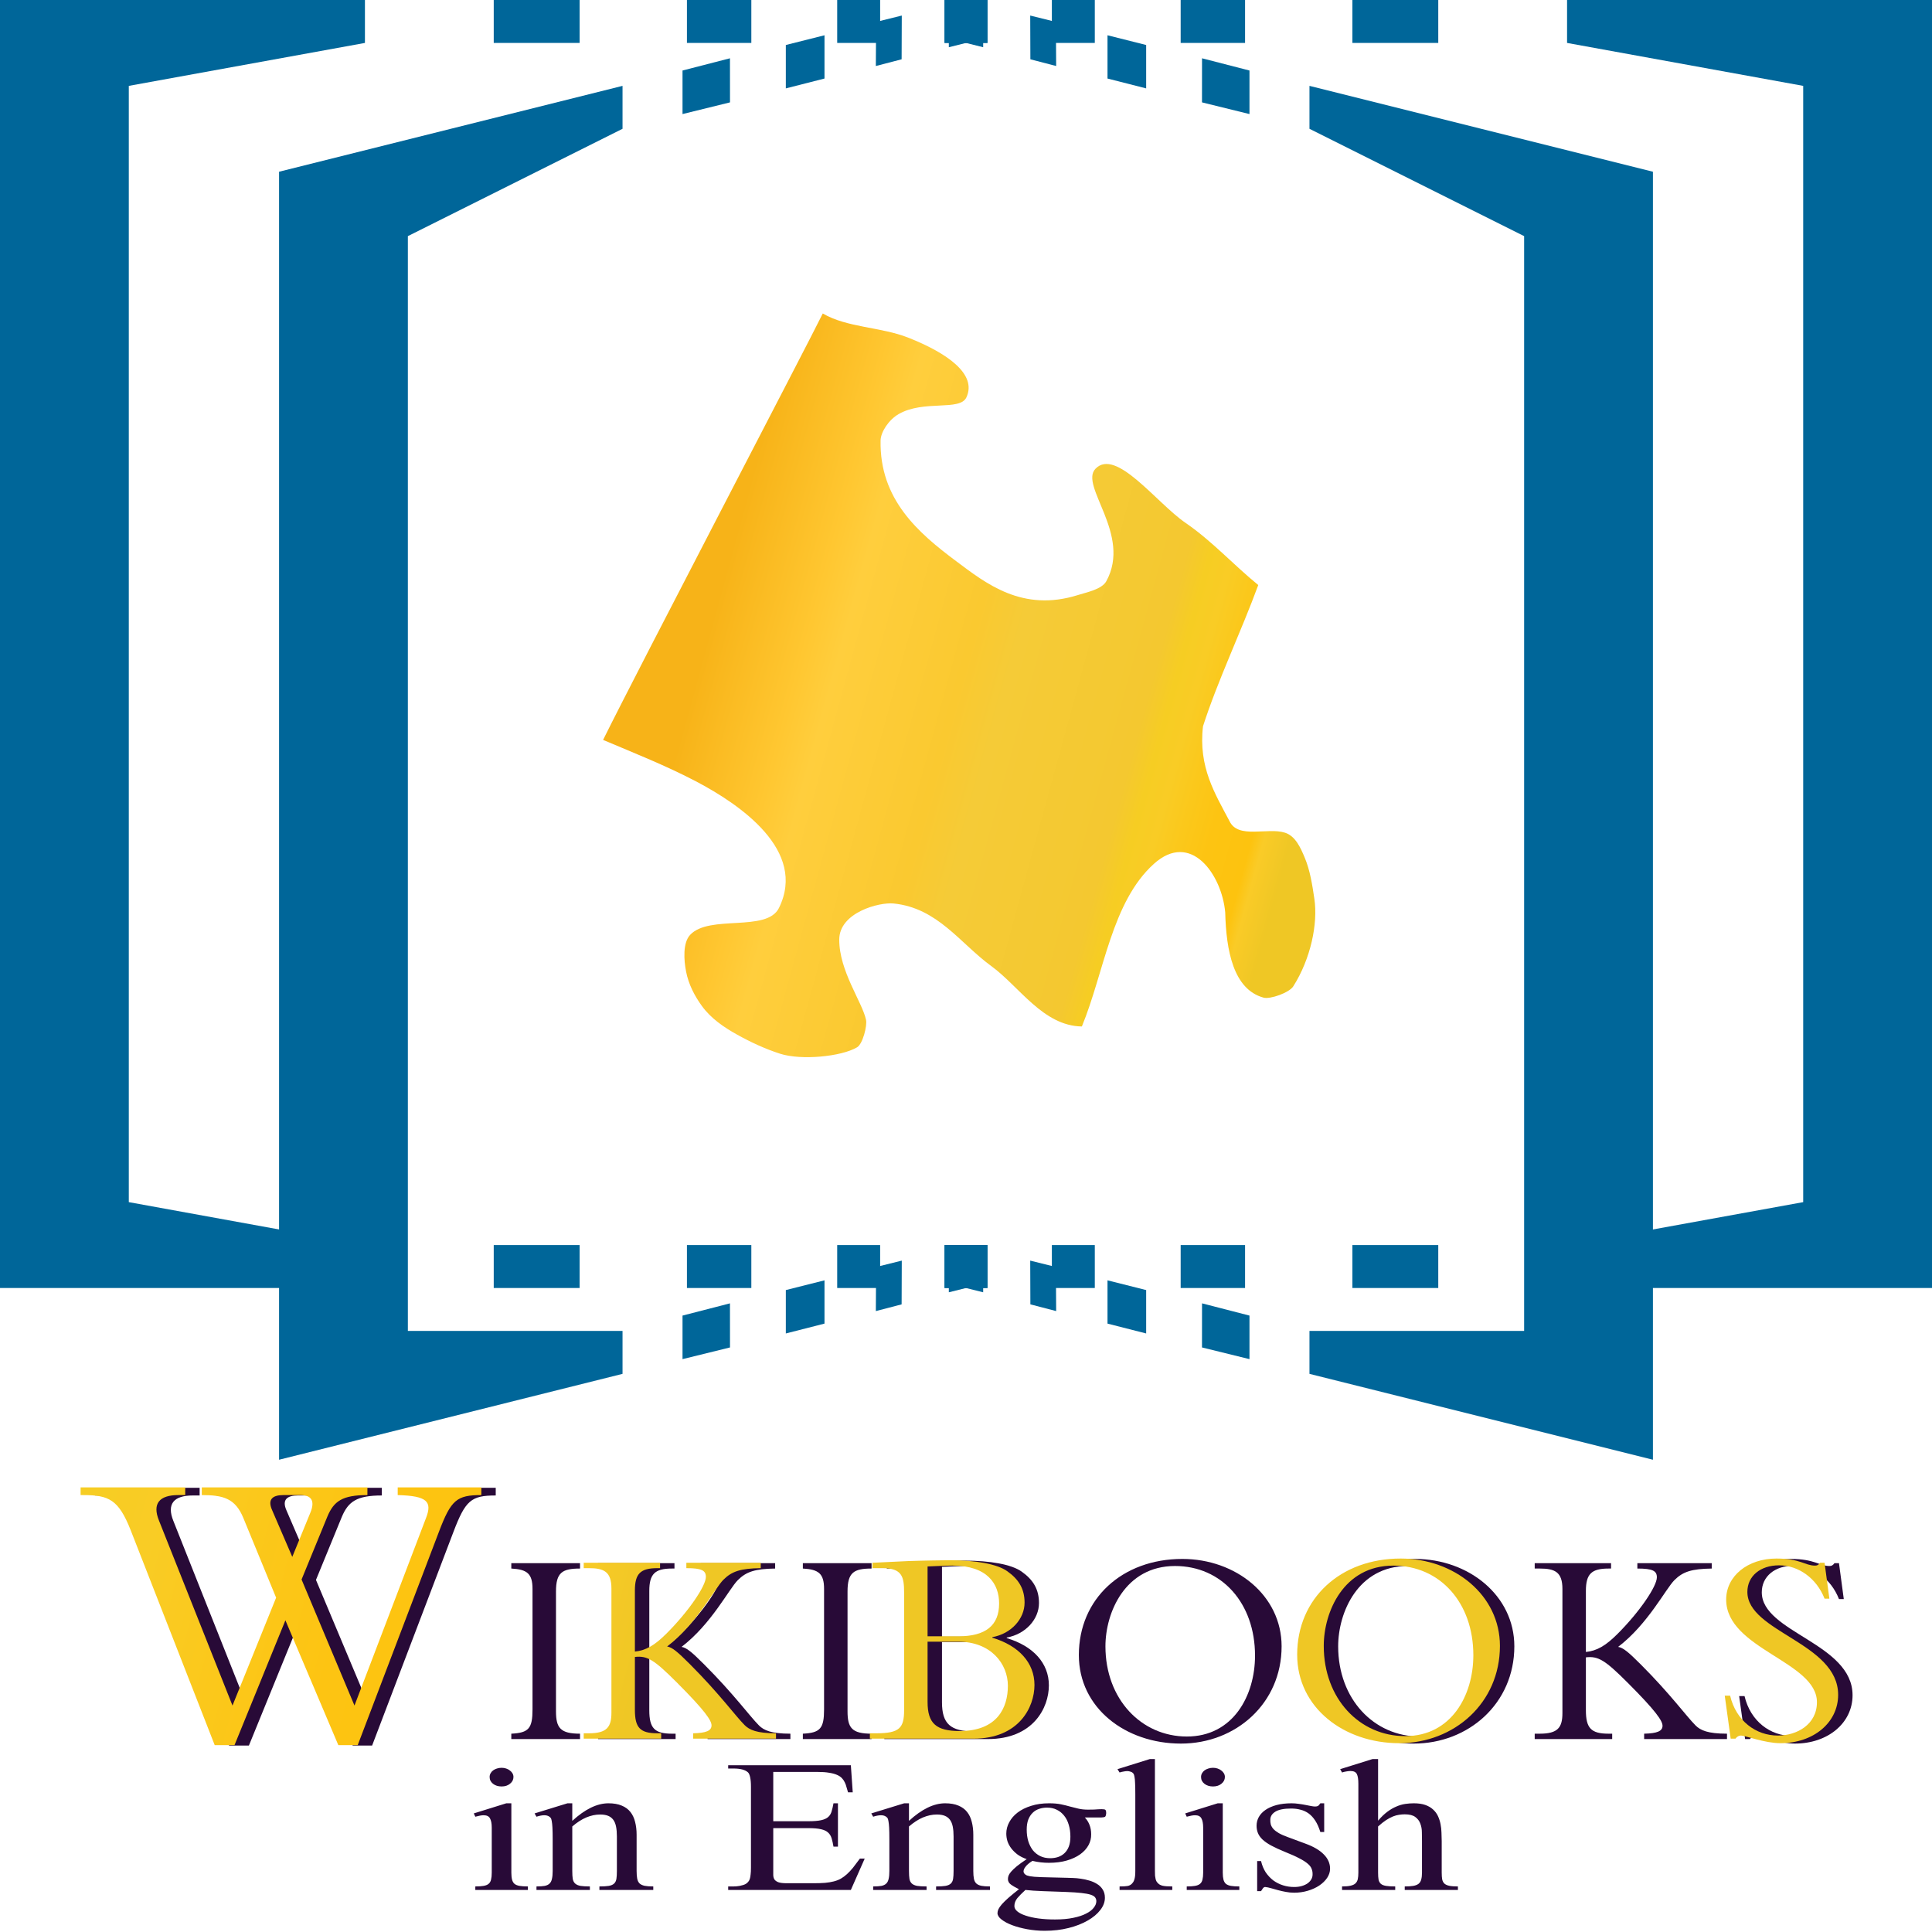 <?xml version="1.0" encoding="UTF-8" standalone="no"?>
<!-- Created with Inkscape (http://www.inkscape.org/) -->
<svg
   xmlns:dc="http://purl.org/dc/elements/1.1/"
   xmlns:cc="http://web.resource.org/cc/"
   xmlns:rdf="http://www.w3.org/1999/02/22-rdf-syntax-ns#"
   xmlns:svg="http://www.w3.org/2000/svg"
   xmlns="http://www.w3.org/2000/svg"
   xmlns:xlink="http://www.w3.org/1999/xlink"
   xmlns:sodipodi="http://sodipodi.sourceforge.net/DTD/sodipodi-0.dtd"
   xmlns:inkscape="http://www.inkscape.org/namespaces/inkscape"
   version="1.0"
   width="450"
   height="450"
   id="svg2332"
   sodipodi:version="0.32"
   inkscape:version="0.45.1"
   sodipodi:docname="Wikibooks-logo-Sarregouset.2.svg"
   inkscape:output_extension="org.inkscape.output.svg.inkscape"
   sodipodi:docbase="C:\Documents and Settings\Timothy Brauning\Desktop">
  <sodipodi:namedview
     inkscape:window-height="712"
     inkscape:window-width="1024"
     inkscape:pageshadow="2"
     inkscape:pageopacity="0.0"
     guidetolerance="10.0"
     gridtolerance="10.0"
     objecttolerance="9.7"
     borderopacity="1.0"
     bordercolor="#666666"
     pagecolor="#ffffff"
     id="base"
     inkscape:zoom="1.0662062"
     inkscape:cx="243.44995"
     inkscape:cy="228.47561"
     inkscape:window-x="-4"
     inkscape:window-y="-4"
     inkscape:current-layer="g4809"
     height="450px"
     width="450px"
     inkscape:object-nodes="false"
     showgrid="false"
     inkscape:grid-points="false"
     inkscape:grid-bbox="false" />
  <defs
     id="defs28">
    <linearGradient
       id="linearGradient3227">
      <stop
         style="stop-color:#000000;stop-opacity:1;"
         offset="0"
         id="stop3229" />
      <stop
         style="stop-color:#000000;stop-opacity:0;"
         offset="1"
         id="stop3231" />
    </linearGradient>
    <linearGradient
       gradientUnits="userSpaceOnUse"
       id="SVGID_9_"
       y2="506.285"
       x2="740.19"
       y1="506.285"
       x1="634.064"
       gradientTransform="matrix(1.838,-0.603,-0.554,2.02,-539.559,-189.22)">
      <stop
         id="stop3564"
         offset="0.101"
         style="stop-color:#f7b318;stop-opacity:1;" />
      <stop
         id="stop3566"
         offset="0.233"
         style="stop-color:#ffc731;stop-opacity:1;" />
      <stop
         id="stop3568"
         offset="0.281"
         style="stop-color:#ffce3d;stop-opacity:1" />
      <stop
         id="stop3570"
         offset="0.449"
         style="stop-color:#fac930;stop-opacity:1;" />
      <stop
         id="stop3572"
         offset="0.51"
         style="stop-color:#f5cb37;stop-opacity:1;" />
      <stop
         id="stop3580"
         offset="0.7"
         style="stop-color:#f4c830;stop-opacity:1;" />
      <stop
         id="stop3582"
         offset="0.73"
         style="stop-color:#f6cd23;stop-opacity:1;" />
      <stop
         id="stop3584"
         offset="0.761"
         style="stop-color:#f9cc25;stop-opacity:1;" />
      <stop
         id="stop3586"
         offset="0.795"
         style="stop-color:#fbc81b;stop-opacity:1;" />
      <stop
         id="stop3588"
         offset="0.834"
         style="stop-color:#fdc412;stop-opacity:1;" />
      <stop
         id="stop3590"
         offset="0.888"
         style="stop-color:#fdc30f;stop-opacity:1;" />
      <stop
         id="stop3592"
         offset="0.904"
         style="stop-color:#facb27;stop-opacity:1;" />
      <stop
         id="stop3594"
         offset="0.94"
         style="stop-color:#efc725;stop-opacity:1;" />
    </linearGradient>
    <linearGradient
       gradientUnits="userSpaceOnUse"
       id="SVGID_17_"
       y2="563.732"
       x2="951.949"
       y1="548.731"
       x1="866.878"
       gradientTransform="matrix(1.647,0.386,0.236,1.883,-1195.76,-969.824)">
      <stop
         id="stop3926"
         offset="0.022"
         style="stop-color:#c89419;stop-opacity:1" />
      <stop
         id="stop3928"
         offset="0.068"
         style="stop-color:#e0a41a;stop-opacity:1" />
      <stop
         id="stop3930"
         offset="0.101"
         style="stop-color:#f4b21b;stop-opacity:1" />
      <stop
         id="stop3932"
         offset="0.233"
         style="stop-color:#fcc633;stop-opacity:1" />
      <stop
         id="stop3934"
         offset="0.281"
         style="stop-color:#ffce3d;stop-opacity:1" />
      <stop
         id="stop3936"
         offset="0.449"
         style="stop-color:#f8cb3a;stop-opacity:1" />
      <stop
         id="stop3938"
         offset="0.51"
         style="stop-color:#f4d352;stop-opacity:1" />
      <stop
         id="stop3940"
         offset="0.637"
         style="stop-color:#e9e890;stop-opacity:1" />
      <stop
         id="stop3942"
         offset="0.657"
         style="stop-color:#e7ec9a;stop-opacity:1" />
      <stop
         id="stop3944"
         offset="0.672"
         style="stop-color:#eae584;stop-opacity:1" />
      <stop
         id="stop3946"
         offset="0.7"
         style="stop-color:#efda61;stop-opacity:1" />
      <stop
         id="stop3948"
         offset="0.73"
         style="stop-color:#f3d244;stop-opacity:1" />
      <stop
         id="stop3950"
         offset="0.761"
         style="stop-color:#f6cb2e;stop-opacity:1" />
      <stop
         id="stop3952"
         offset="0.795"
         style="stop-color:#f8c61e;stop-opacity:1" />
      <stop
         id="stop3954"
         offset="0.834"
         style="stop-color:#fac315;stop-opacity:1" />
      <stop
         id="stop3956"
         offset="0.888"
         style="stop-color:#fac212;stop-opacity:1" />
      <stop
         id="stop3958"
         offset="0.904"
         style="stop-color:#f7c92a;stop-opacity:1" />
      <stop
         id="stop3960"
         offset="0.94"
         style="stop-color:#eedc68;stop-opacity:1" />
      <stop
         id="stop3962"
         offset="0.966"
         style="stop-color:#e7ec9a;stop-opacity:1" />
    </linearGradient>
    <linearGradient
       inkscape:collect="always"
       xlink:href="#SVGID_9_"
       id="linearGradient3233"
       x1="4.04"
       y1="520.33"
       x2="591.368"
       y2="520.33"
       gradientUnits="userSpaceOnUse" />
  </defs>
  <g
     transform="translate(-209.286,-263.564)"
     id="g4809">
    <path
       d="M 274.286,303.564 L 274.286,603.564 L 354.286,583.564 L 354.286,573.564 L 304.286,573.564 L 304.286,318.564 L 354.286,293.564 L 354.286,283.564 L 274.286,303.564 z "
       style="color:#000000;fill:#006699;fill-opacity:1;fill-rule:nonzero;stroke:none;stroke-width:2.648px;stroke-linecap:butt;stroke-linejoin:miter;marker:none;marker-start:none;marker-mid:none;marker-end:none;stroke-miterlimit:4;stroke-dashoffset:0;stroke-opacity:1;visibility:visible;display:inline;overflow:visible;enable-background:accumulate"
       id="path3875"
       sodipodi:nodetypes="ccccccccc" />
    <path
       d="M 175,252.375 L 175,552.375 L 260,552.375 L 260,542.375 L 205,532.375 L 205,272.375 L 260,262.375 L 260,252.375 L 175,252.375 z "
       style="color:#000000;fill:#006699;fill-opacity:1;fill-rule:nonzero;stroke:none;stroke-width:2.648px;stroke-linecap:butt;stroke-linejoin:miter;marker:none;marker-start:none;marker-mid:none;marker-end:none;stroke-miterlimit:4;stroke-dashoffset:0;stroke-opacity:1;visibility:visible;display:inline;overflow:visible;enable-background:accumulate"
       id="path3879"
       transform="translate(34.286,11.189)"
       sodipodi:nodetypes="ccccccccc" />
    <path
       d="M 369.286,263.564 L 384.286,263.564 L 384.286,273.564 L 369.286,273.564 L 369.286,263.564 z "
       style="color:#000000;fill:#006699;fill-opacity:1;fill-rule:nonzero;stroke:none;stroke-width:2.648px;stroke-linecap:butt;stroke-linejoin:miter;marker:none;marker-start:none;marker-mid:none;marker-end:none;stroke-miterlimit:4;stroke-dashoffset:0;stroke-opacity:1;visibility:visible;display:inline;overflow:visible;enable-background:accumulate"
       id="rect3893"
       sodipodi:nodetypes="ccccc" />
    <path
       d="M 404.286,263.564 L 414.286,263.564 L 414.286,273.564 L 404.286,273.564 L 404.286,263.564 z "
       style="color:#000000;fill:#006699;fill-opacity:1;fill-rule:nonzero;stroke:none;stroke-width:2.648px;stroke-linecap:butt;stroke-linejoin:miter;marker:none;marker-start:none;marker-mid:none;marker-end:none;stroke-miterlimit:4;stroke-dashoffset:0;stroke-opacity:1;visibility:visible;display:inline;overflow:visible;enable-background:accumulate"
       id="rect3895" />
    <path
       d="M 220,0 L 220,10 L 230,10 C 230,10 230,0 230,0 L 220,0 z "
       transform="translate(209.286,263.564)"
       style="color:#000000;fill:#006699;fill-opacity:1;fill-rule:nonzero;stroke:none;stroke-width:2.648px;stroke-linecap:butt;stroke-linejoin:miter;marker:none;marker-start:none;marker-mid:none;marker-end:none;stroke-miterlimit:4;stroke-dashoffset:0;stroke-opacity:1;visibility:visible;display:inline;overflow:visible;enable-background:accumulate"
       id="rect3897"
       sodipodi:nodetypes="ccccc" />
    <path
       d="M 369.286,553.564 L 384.286,553.564 L 384.286,563.564 L 369.286,563.564 L 369.286,553.564 z "
       style="color:#000000;fill:#006699;fill-opacity:1;fill-rule:nonzero;stroke:none;stroke-width:2.648px;stroke-linecap:butt;stroke-linejoin:miter;marker:none;marker-start:none;marker-mid:none;marker-end:none;stroke-miterlimit:4;stroke-dashoffset:0;stroke-opacity:1;visibility:visible;display:inline;overflow:visible;enable-background:accumulate"
       id="rect3911"
       sodipodi:nodetypes="ccccc" />
    <path
       d="M 404.286,553.564 L 414.286,553.564 L 414.286,563.564 L 404.286,563.564 L 404.286,553.564 z "
       style="color:#000000;fill:#006699;fill-opacity:1;fill-rule:nonzero;stroke:none;stroke-width:2.648px;stroke-linecap:butt;stroke-linejoin:miter;marker:none;marker-start:none;marker-mid:none;marker-end:none;stroke-miterlimit:4;stroke-dashoffset:0;stroke-opacity:1;visibility:visible;display:inline;overflow:visible;enable-background:accumulate"
       id="rect3913" />
    <path
       d="M 220,290 L 220,300 L 230,300 L 230,290 L 220,290 z "
       transform="translate(209.286,263.564)"
       style="color:#000000;fill:#006699;fill-opacity:1;fill-rule:nonzero;stroke:none;stroke-width:2.648px;stroke-linecap:butt;stroke-linejoin:miter;marker:none;marker-start:none;marker-mid:none;marker-end:none;stroke-miterlimit:4;stroke-dashoffset:0;stroke-opacity:1;visibility:visible;display:inline;overflow:visible;enable-background:accumulate"
       id="rect3915"
       sodipodi:nodetypes="ccccc" />
    <path
       d="M 328.882,677.458 C 328.882,678.073 328.617,678.594 328.089,679.022 C 327.578,679.451 326.922,679.665 326.12,679.665 C 325.318,679.665 324.652,679.458 324.124,679.044 C 323.595,678.63 323.331,678.101 323.331,677.458 C 323.331,677.144 323.404,676.858 323.55,676.601 C 323.695,676.33 323.896,676.101 324.151,675.916 C 324.406,675.73 324.698,675.587 325.026,675.487 C 325.372,675.373 325.737,675.316 326.12,675.316 C 326.503,675.316 326.858,675.373 327.186,675.487 C 327.533,675.602 327.824,675.759 328.061,675.959 C 328.316,676.144 328.517,676.366 328.663,676.623 C 328.809,676.88 328.882,677.158 328.882,677.458 M 319.995,703.768 L 319.995,702.954 C 320.779,702.954 321.417,702.911 321.909,702.825 C 322.419,702.74 322.811,702.582 323.085,702.354 C 323.376,702.111 323.568,701.783 323.659,701.368 C 323.768,700.94 323.823,700.397 323.823,699.74 L 323.823,689.242 C 323.823,688.299 323.686,687.585 323.413,687.099 C 323.158,686.614 322.665,686.371 321.936,686.371 C 321.681,686.371 321.398,686.4 321.089,686.457 C 320.779,686.514 320.414,686.6 319.995,686.714 L 319.639,685.943 L 327.214,683.586 L 328.389,683.586 L 328.389,699.74 C 328.389,700.397 328.444,700.94 328.553,701.368 C 328.663,701.783 328.854,702.111 329.128,702.354 C 329.419,702.582 329.811,702.74 330.303,702.825 C 330.814,702.911 331.461,702.954 332.245,702.954 L 332.245,703.768 L 319.995,703.768 M 348.897,703.768 L 348.897,702.954 C 349.827,702.954 350.556,702.911 351.085,702.825 C 351.632,702.725 352.042,702.547 352.315,702.29 C 352.607,702.018 352.789,701.647 352.862,701.176 C 352.935,700.704 352.971,700.09 352.971,699.333 L 352.971,691.32 C 352.971,690.435 352.908,689.67 352.78,689.028 C 352.652,688.371 352.434,687.835 352.124,687.421 C 351.814,687.007 351.413,686.7 350.921,686.5 C 350.428,686.3 349.809,686.2 349.061,686.2 C 348.004,686.2 346.928,686.428 345.835,686.885 C 344.759,687.342 343.675,688.042 342.581,688.985 L 342.581,699.333 C 342.581,700.104 342.617,700.726 342.69,701.197 C 342.781,701.668 342.973,702.033 343.264,702.29 C 343.556,702.547 343.966,702.725 344.495,702.825 C 345.042,702.911 345.771,702.954 346.682,702.954 L 346.682,703.768 L 334.241,703.768 L 334.241,702.954 C 335.025,702.954 335.663,702.911 336.155,702.825 C 336.647,702.725 337.03,702.54 337.303,702.268 C 337.577,701.997 337.759,701.625 337.85,701.154 C 337.96,700.683 338.014,700.076 338.014,699.333 L 338.014,692.027 C 338.014,690.856 337.996,689.935 337.96,689.263 C 337.923,688.592 337.869,688.078 337.796,687.721 C 337.741,687.364 337.659,687.121 337.55,686.992 C 337.458,686.864 337.34,686.757 337.194,686.671 C 336.592,686.257 335.608,686.271 334.241,686.714 L 333.803,685.943 L 341.46,683.586 L 342.581,683.586 L 342.581,687.678 C 345.552,684.95 348.359,683.586 351.003,683.586 C 352.224,683.586 353.254,683.764 354.092,684.121 C 354.931,684.464 355.605,684.957 356.116,685.6 C 356.626,686.242 356.991,687.014 357.21,687.914 C 357.447,688.813 357.565,689.813 357.565,690.913 L 357.565,699.333 C 357.565,700.061 357.611,700.661 357.702,701.133 C 357.793,701.604 357.975,701.975 358.249,702.247 C 358.522,702.504 358.914,702.69 359.425,702.804 C 359.935,702.904 360.609,702.954 361.448,702.954 L 361.448,703.768 L 348.897,703.768 M 407.467,703.768 L 378.893,703.768 L 378.893,702.954 L 380.178,702.954 C 380.342,702.954 380.543,702.947 380.78,702.932 C 381.035,702.904 381.3,702.868 381.573,702.825 C 381.865,702.768 382.147,702.697 382.421,702.611 C 382.694,702.525 382.922,702.418 383.104,702.29 C 383.286,702.161 383.441,702.018 383.569,701.861 C 383.715,701.704 383.833,701.49 383.925,701.218 C 384.016,700.947 384.079,700.604 384.116,700.19 C 384.171,699.776 384.198,699.247 384.198,698.605 L 384.198,679.751 C 384.198,678.808 384.134,678.058 384.007,677.501 C 383.879,676.93 383.706,676.551 383.487,676.366 C 382.831,675.78 381.728,675.487 380.178,675.487 L 378.893,675.487 L 378.893,674.716 L 407.467,674.716 L 407.905,681.036 L 406.811,681.036 C 406.684,680.622 406.565,680.222 406.456,679.836 C 406.365,679.437 406.228,679.058 406.046,678.701 C 405.882,678.344 405.663,678.023 405.389,677.737 C 405.116,677.437 404.733,677.18 404.241,676.966 C 403.767,676.751 403.156,676.587 402.409,676.473 C 401.68,676.344 400.768,676.28 399.675,676.28 L 389.393,676.28 L 389.393,687.764 L 397.569,687.764 C 398.827,687.764 399.811,687.685 400.522,687.528 C 401.251,687.371 401.807,687.121 402.19,686.778 C 402.573,686.435 402.837,686 402.983,685.471 C 403.147,684.943 403.293,684.314 403.421,683.586 L 404.46,683.586 L 404.46,693.677 L 403.421,693.677 C 403.293,692.92 403.147,692.27 402.983,691.727 C 402.819,691.184 402.546,690.742 402.163,690.399 C 401.78,690.042 401.233,689.785 400.522,689.628 C 399.811,689.456 398.827,689.371 397.569,689.37 L 389.393,689.37 L 389.393,700.254 C 389.393,700.64 389.475,700.983 389.639,701.283 C 389.822,701.568 390.132,701.797 390.569,701.968 C 391.007,702.125 391.663,702.204 392.538,702.204 L 398.8,702.204 C 399.802,702.204 400.686,702.175 401.452,702.118 C 402.217,702.047 402.901,701.933 403.503,701.775 C 404.122,701.618 404.669,701.404 405.143,701.133 C 405.635,700.847 406.109,700.497 406.565,700.083 C 407.039,699.654 407.513,699.147 407.987,698.562 C 408.461,697.962 408.99,697.262 409.573,696.462 L 410.694,696.462 L 407.467,703.768 M 427.319,703.768 L 427.319,702.954 C 428.249,702.954 428.978,702.911 429.507,702.825 C 430.053,702.725 430.464,702.547 430.737,702.29 C 431.029,702.018 431.211,701.647 431.284,701.176 C 431.357,700.704 431.393,700.09 431.393,699.333 L 431.393,691.32 C 431.393,690.435 431.329,689.67 431.202,689.028 C 431.074,688.371 430.855,687.835 430.546,687.421 C 430.236,687.007 429.835,686.7 429.342,686.5 C 428.85,686.3 428.23,686.2 427.483,686.2 C 426.426,686.2 425.35,686.428 424.257,686.885 C 423.181,687.342 422.096,688.042 421.003,688.985 L 421.003,699.333 C 421.003,700.104 421.039,700.726 421.112,701.197 C 421.203,701.668 421.395,702.033 421.686,702.29 C 421.978,702.547 422.388,702.725 422.917,702.825 C 423.464,702.911 424.193,702.954 425.104,702.954 L 425.104,703.768 L 412.663,703.768 L 412.663,702.954 C 413.447,702.954 414.085,702.911 414.577,702.825 C 415.069,702.725 415.452,702.54 415.725,702.268 C 415.999,701.997 416.181,701.625 416.272,701.154 C 416.382,700.683 416.436,700.076 416.436,699.333 L 416.436,692.027 C 416.436,690.856 416.418,689.935 416.382,689.263 C 416.345,688.592 416.29,688.078 416.217,687.721 C 416.163,687.364 416.081,687.121 415.971,686.992 C 415.88,686.864 415.762,686.757 415.616,686.671 C 415.014,686.257 414.03,686.271 412.663,686.714 L 412.225,685.943 L 419.882,683.586 L 421.003,683.586 L 421.003,687.678 C 423.974,684.95 426.781,683.586 429.425,683.586 C 430.646,683.586 431.676,683.764 432.514,684.121 C 433.353,684.464 434.027,684.957 434.538,685.6 C 435.048,686.242 435.413,687.014 435.632,687.914 C 435.868,688.813 435.987,689.813 435.987,690.913 L 435.987,699.333 C 435.987,700.061 436.033,700.661 436.124,701.133 C 436.215,701.604 436.397,701.975 436.671,702.247 C 436.944,702.504 437.336,702.69 437.846,702.804 C 438.357,702.904 439.031,702.954 439.87,702.954 L 439.87,703.768 L 427.319,703.768 M 466.94,685.878 C 466.94,685.95 466.922,686.085 466.885,686.285 C 466.849,686.471 466.785,686.614 466.694,686.714 C 466.603,686.771 466.475,686.814 466.311,686.842 C 466.165,686.857 466.001,686.871 465.819,686.885 C 465.618,686.9 465.4,686.9 465.163,686.885 L 461.964,686.885 C 462.438,687.385 462.802,687.964 463.057,688.621 C 463.313,689.263 463.44,689.992 463.44,690.806 C 463.458,691.706 463.249,692.556 462.811,693.356 C 462.374,694.155 461.727,694.862 460.87,695.477 C 460.031,696.076 459.001,696.555 457.78,696.912 C 456.559,697.269 455.164,697.448 453.596,697.448 C 452.958,697.448 452.32,697.412 451.682,697.34 C 451.044,697.269 450.406,697.155 449.768,696.998 C 449.404,697.212 449.057,697.462 448.729,697.748 C 448.401,698.033 448.146,698.326 447.964,698.626 C 447.781,698.912 447.69,699.197 447.69,699.483 C 447.708,699.754 447.854,699.99 448.128,700.19 C 448.237,700.276 448.365,700.347 448.51,700.404 C 448.675,700.461 448.893,700.519 449.167,700.576 C 449.44,700.618 449.796,700.661 450.233,700.704 C 450.671,700.733 451.227,700.761 451.901,700.79 C 452.594,700.804 453.423,700.826 454.389,700.854 C 455.374,700.883 456.54,700.911 457.889,700.94 C 458.217,700.94 458.655,700.954 459.202,700.983 C 459.767,700.997 460.378,701.054 461.034,701.154 C 461.69,701.24 462.346,701.383 463.003,701.583 C 463.659,701.768 464.26,702.033 464.807,702.375 C 465.354,702.704 465.792,703.132 466.12,703.661 C 466.466,704.189 466.639,704.832 466.639,705.589 C 466.639,706.575 466.284,707.524 465.573,708.439 C 464.862,709.367 463.878,710.188 462.62,710.902 C 461.362,711.631 459.876,712.209 458.163,712.638 C 456.467,713.066 454.617,713.28 452.612,713.281 C 451.227,713.28 449.869,713.159 448.538,712.916 C 447.225,712.673 446.059,712.359 445.038,711.974 C 444.017,711.588 443.188,711.145 442.55,710.645 C 441.93,710.16 441.62,709.667 441.62,709.167 C 441.62,708.881 441.693,708.574 441.839,708.246 C 442.003,707.917 442.267,707.539 442.632,707.11 C 443.014,706.682 443.525,706.182 444.163,705.61 C 444.819,705.039 445.639,704.368 446.624,703.597 C 445.785,703.182 445.147,702.811 444.71,702.482 C 444.272,702.154 444.053,701.74 444.053,701.24 C 444.053,700.983 444.099,700.718 444.19,700.447 C 444.3,700.161 444.509,699.84 444.819,699.483 C 445.129,699.126 445.566,698.712 446.132,698.24 C 446.715,697.769 447.48,697.219 448.428,696.591 C 447.626,696.319 446.925,695.969 446.323,695.541 C 445.74,695.098 445.247,694.62 444.846,694.105 C 444.445,693.577 444.145,693.02 443.944,692.434 C 443.762,691.834 443.671,691.234 443.671,690.635 C 443.671,689.72 443.898,688.842 444.354,687.999 C 444.81,687.142 445.457,686.392 446.296,685.75 C 447.152,685.093 448.201,684.571 449.44,684.186 C 450.68,683.786 452.074,683.586 453.624,683.586 C 454.699,683.586 455.62,683.664 456.385,683.821 C 457.151,683.979 457.853,684.15 458.491,684.336 C 459.147,684.507 459.803,684.671 460.46,684.828 C 461.116,684.986 461.872,685.064 462.729,685.064 C 463.294,685.064 463.759,685.057 464.124,685.043 C 464.507,685.014 464.835,684.993 465.108,684.978 C 465.382,684.964 465.628,684.957 465.846,684.957 C 466.083,684.957 466.329,684.978 466.585,685.021 C 466.822,685.064 466.94,685.35 466.94,685.878 M 458.6,691.363 C 458.6,690.349 458.473,689.428 458.217,688.599 C 457.98,687.771 457.625,687.064 457.151,686.478 C 456.677,685.878 456.103,685.414 455.428,685.086 C 454.772,684.757 454.016,684.593 453.159,684.593 C 452.503,684.593 451.883,684.693 451.3,684.893 C 450.734,685.078 450.233,685.385 449.796,685.814 C 449.376,686.228 449.039,686.757 448.784,687.399 C 448.547,688.042 448.428,688.813 448.428,689.713 C 448.428,690.685 448.547,691.577 448.784,692.391 C 449.039,693.206 449.395,693.913 449.85,694.512 C 450.324,695.098 450.898,695.555 451.573,695.884 C 452.247,696.212 453.022,696.376 453.897,696.376 C 454.553,696.376 455.164,696.284 455.729,696.098 C 456.313,695.898 456.814,695.598 457.233,695.198 C 457.671,694.784 458.008,694.262 458.245,693.634 C 458.482,693.006 458.6,692.249 458.6,691.363 M 464.643,706.382 C 464.643,706.039 464.543,705.739 464.342,705.482 C 464.16,705.239 463.805,705.032 463.276,704.861 C 462.766,704.703 462.055,704.575 461.143,704.475 C 460.25,704.375 459.083,704.296 457.643,704.239 C 455.583,704.168 453.76,704.104 452.175,704.046 C 450.589,703.989 449.24,703.896 448.128,703.768 C 447.344,704.482 446.715,705.118 446.241,705.675 C 445.785,706.246 445.557,706.86 445.557,707.517 C 445.557,707.974 445.785,708.389 446.241,708.76 C 446.697,709.146 447.344,709.474 448.182,709.745 C 449.021,710.031 450.014,710.252 451.163,710.41 C 452.329,710.567 453.615,710.645 455.018,710.645 C 456.659,710.645 458.081,710.517 459.284,710.26 C 460.487,710.017 461.48,709.688 462.264,709.274 C 463.066,708.874 463.659,708.417 464.042,707.903 C 464.443,707.403 464.643,706.896 464.643,706.382 M 470.057,703.768 L 470.057,702.954 C 470.896,702.954 471.516,702.918 471.917,702.847 C 472.318,702.775 472.664,702.59 472.956,702.29 C 473.065,702.175 473.165,702.047 473.257,701.904 C 473.348,701.747 473.43,701.554 473.503,701.326 C 473.576,701.097 473.63,700.826 473.667,700.511 C 473.703,700.183 473.721,699.79 473.721,699.333 L 473.721,681.529 C 473.721,680.415 473.703,679.537 473.667,678.894 C 473.648,678.251 473.603,677.758 473.53,677.415 C 473.475,677.073 473.402,676.837 473.311,676.708 C 473.22,676.58 473.102,676.466 472.956,676.366 C 472.792,676.28 472.619,676.216 472.436,676.173 C 472.254,676.116 472.053,676.087 471.835,676.087 C 471.616,676.087 471.361,676.116 471.069,676.173 C 470.777,676.216 470.44,676.294 470.057,676.409 L 469.565,675.637 L 477.112,673.28 L 478.288,673.28 L 478.288,699.333 C 478.288,699.761 478.297,700.133 478.315,700.447 C 478.352,700.747 478.397,701.011 478.452,701.24 C 478.507,701.454 478.579,701.64 478.671,701.797 C 478.762,701.94 478.871,702.075 478.999,702.204 C 479.126,702.332 479.272,702.447 479.436,702.547 C 479.6,702.632 479.801,702.711 480.038,702.782 C 480.293,702.84 480.603,702.882 480.967,702.911 C 481.35,702.939 481.806,702.954 482.335,702.954 L 482.335,703.768 L 470.057,703.768 M 494.585,677.458 C 494.585,678.073 494.32,678.594 493.792,679.022 C 493.281,679.451 492.625,679.665 491.823,679.665 C 491.021,679.665 490.355,679.458 489.827,679.044 C 489.298,678.63 489.034,678.101 489.034,677.458 C 489.034,677.144 489.107,676.858 489.253,676.601 C 489.398,676.33 489.599,676.101 489.854,675.916 C 490.109,675.73 490.401,675.587 490.729,675.487 C 491.076,675.373 491.44,675.316 491.823,675.316 C 492.206,675.316 492.561,675.373 492.889,675.487 C 493.236,675.602 493.527,675.759 493.764,675.959 C 494.02,676.144 494.22,676.366 494.366,676.623 C 494.512,676.88 494.585,677.158 494.585,677.458 M 485.698,703.768 L 485.698,702.954 C 486.482,702.954 487.12,702.911 487.612,702.825 C 488.122,702.74 488.514,702.582 488.788,702.354 C 489.079,702.111 489.271,701.783 489.362,701.368 C 489.471,700.94 489.526,700.397 489.526,699.74 L 489.526,689.242 C 489.526,688.299 489.389,687.585 489.116,687.099 C 488.861,686.614 488.369,686.371 487.639,686.371 C 487.384,686.371 487.102,686.4 486.792,686.457 C 486.482,686.514 486.117,686.6 485.698,686.714 L 485.342,685.943 L 492.917,683.586 L 494.092,683.586 L 494.092,699.74 C 494.092,700.397 494.147,700.94 494.257,701.368 C 494.366,701.783 494.557,702.111 494.831,702.354 C 495.122,702.582 495.514,702.74 496.007,702.825 C 496.517,702.911 497.164,702.954 497.948,702.954 L 497.948,703.768 L 485.698,703.768 M 519.085,698.819 C 519.085,699.562 518.857,700.276 518.401,700.961 C 517.945,701.633 517.335,702.225 516.569,702.74 C 515.803,703.254 514.91,703.661 513.889,703.961 C 512.887,704.261 511.829,704.411 510.717,704.411 C 510.043,704.411 509.387,704.346 508.749,704.218 C 508.129,704.104 507.527,703.968 506.944,703.811 C 506.379,703.654 505.841,703.504 505.331,703.361 C 504.839,703.218 504.383,703.125 503.964,703.082 C 503.763,703.082 503.581,703.197 503.417,703.425 C 503.253,703.654 503.116,703.861 503.007,704.046 L 502.104,704.046 L 502.104,697.041 L 503.007,697.041 C 503.244,698.04 503.608,698.919 504.1,699.676 C 504.611,700.419 505.203,701.047 505.878,701.561 C 506.57,702.061 507.327,702.44 508.147,702.697 C 508.967,702.954 509.824,703.082 510.717,703.082 C 511.392,703.082 511.994,703.004 512.522,702.847 C 513.051,702.69 513.497,702.482 513.862,702.225 C 514.227,701.954 514.509,701.647 514.71,701.304 C 514.91,700.947 515.01,700.576 515.01,700.19 C 515.029,699.704 514.956,699.262 514.792,698.862 C 514.646,698.447 514.345,698.048 513.889,697.662 C 513.434,697.262 512.786,696.848 511.948,696.419 C 511.128,695.976 510.034,695.484 508.667,694.941 C 507.336,694.398 506.233,693.891 505.358,693.42 C 504.501,692.948 503.818,692.47 503.307,691.984 C 502.815,691.499 502.469,690.999 502.268,690.485 C 502.068,689.97 501.967,689.413 501.967,688.813 C 501.967,688.085 502.141,687.407 502.487,686.778 C 502.852,686.135 503.38,685.578 504.073,685.107 C 504.766,684.636 505.613,684.264 506.616,683.993 C 507.637,683.722 508.803,683.586 510.116,683.586 C 510.681,683.586 511.237,683.629 511.784,683.714 C 512.349,683.786 512.878,683.871 513.37,683.971 C 513.862,684.057 514.299,684.143 514.682,684.229 C 515.065,684.3 515.366,684.336 515.585,684.336 C 515.84,684.336 516.049,684.3 516.214,684.229 C 516.396,684.143 516.596,683.929 516.815,683.586 L 517.717,683.586 L 517.717,690.27 L 516.815,690.27 C 516.487,689.213 516.095,688.335 515.639,687.635 C 515.184,686.935 514.673,686.378 514.108,685.964 C 513.543,685.55 512.914,685.257 512.221,685.086 C 511.547,684.9 510.818,684.807 510.034,684.807 C 508.357,684.807 507.126,685.05 506.342,685.535 C 505.577,686.007 505.185,686.621 505.167,687.378 C 505.148,687.764 505.185,688.142 505.276,688.514 C 505.385,688.871 505.586,689.221 505.878,689.563 C 506.188,689.892 506.607,690.213 507.135,690.527 C 507.682,690.842 508.393,691.156 509.268,691.47 L 513.315,692.97 C 515.211,693.655 516.642,694.491 517.608,695.477 C 518.592,696.462 519.085,697.576 519.085,698.819 M 536.475,703.768 L 536.475,702.954 C 537.277,702.954 537.934,702.911 538.444,702.825 C 538.954,702.74 539.365,702.582 539.675,702.354 C 539.984,702.111 540.194,701.783 540.303,701.368 C 540.431,700.94 540.495,700.397 540.495,699.74 L 540.495,692.413 C 540.495,691.77 540.486,691.084 540.467,690.356 C 540.467,689.628 540.349,688.956 540.112,688.342 C 539.893,687.714 539.501,687.192 538.936,686.778 C 538.389,686.364 537.569,686.157 536.475,686.157 C 536.056,686.157 535.619,686.192 535.163,686.264 C 534.725,686.321 534.251,686.45 533.741,686.65 C 533.249,686.85 532.711,687.135 532.128,687.507 C 531.563,687.878 530.943,688.371 530.268,688.985 L 530.268,699.74 C 530.268,700.397 530.305,700.94 530.378,701.368 C 530.469,701.783 530.651,702.111 530.925,702.354 C 531.198,702.582 531.599,702.74 532.128,702.825 C 532.656,702.911 533.367,702.954 534.26,702.954 L 534.26,703.768 L 521.874,703.768 L 521.874,702.954 C 522.694,702.954 523.35,702.897 523.842,702.782 C 524.353,702.668 524.736,702.49 524.991,702.247 C 525.264,701.99 525.447,701.661 525.538,701.261 C 525.629,700.847 525.675,700.34 525.675,699.74 L 525.675,679.022 C 525.675,677.994 525.556,677.244 525.319,676.773 C 525.082,676.301 524.59,676.066 523.842,676.066 C 523.606,676.066 523.314,676.094 522.967,676.151 C 522.639,676.194 522.275,676.28 521.874,676.409 L 521.436,675.637 L 528.983,673.28 L 530.268,673.28 L 530.268,687.635 C 530.997,686.778 531.717,686.085 532.428,685.557 C 533.139,685.028 533.841,684.621 534.534,684.336 C 535.227,684.036 535.91,683.836 536.585,683.736 C 537.259,683.636 537.924,683.586 538.581,683.586 C 539.638,683.586 540.531,683.714 541.26,683.971 C 541.99,684.229 542.591,684.579 543.065,685.021 C 543.557,685.464 543.94,685.978 544.214,686.564 C 544.487,687.149 544.688,687.771 544.815,688.428 C 544.943,689.071 545.016,689.735 545.034,690.42 C 545.07,691.106 545.089,691.77 545.089,692.413 L 545.089,699.74 C 545.089,700.369 545.125,700.89 545.198,701.304 C 545.289,701.718 545.462,702.047 545.717,702.29 C 545.991,702.532 546.374,702.704 546.866,702.804 C 547.358,702.904 548.023,702.954 548.862,702.954 L 548.862,703.768 L 536.475,703.768"
       style="font-size:56px;font-style:normal;font-weight:normal;fill:#280a37;fill-opacity:1;stroke:none;stroke-width:1px;stroke-linecap:butt;stroke-linejoin:miter;stroke-opacity:1;font-family:Doulos SIL"
       id="text3939" />
    <path
       d="M 324.286,263.564 L 344.286,263.564 L 344.286,273.564 L 324.286,273.564 L 324.286,263.564 z "
       style="color:#000000;fill:#006699;fill-opacity:1;fill-rule:nonzero;stroke:none;stroke-width:2.648px;stroke-linecap:butt;stroke-linejoin:miter;marker:none;marker-start:none;marker-mid:none;marker-end:none;stroke-miterlimit:4;stroke-dashoffset:0;stroke-opacity:1;visibility:visible;display:inline;overflow:visible;enable-background:accumulate"
       id="path8255"
       sodipodi:nodetypes="ccccc" />
    <path
       d="M 324.286,553.564 L 344.286,553.564 L 344.286,563.564 L 324.286,563.564 L 324.286,553.564 z "
       style="color:#000000;fill:#006699;fill-opacity:1;fill-rule:nonzero;stroke:none;stroke-width:2.648px;stroke-linecap:butt;stroke-linejoin:miter;marker:none;marker-start:none;marker-mid:none;marker-end:none;stroke-miterlimit:4;stroke-dashoffset:0;stroke-opacity:1;visibility:visible;display:inline;overflow:visible;enable-background:accumulate"
       id="path8257"
       sodipodi:nodetypes="ccccc" />
    <path
       d="M 368.258,279.988 L 379.309,277.14 L 379.318,287.41 L 368.258,290.132 L 368.258,279.988 z "
       style="color:#000000;fill:#006699;fill-opacity:1;fill-rule:nonzero;stroke:none;stroke-width:2.648px;stroke-linecap:butt;stroke-linejoin:miter;marker:none;marker-start:none;marker-mid:none;marker-end:none;stroke-miterlimit:4;stroke-dashoffset:0;stroke-opacity:1;visibility:visible;display:inline;overflow:visible;enable-background:accumulate"
       id="path8263"
       sodipodi:nodetypes="ccccc" />
    <path
       d="M 392.321,274.045 L 401.326,271.779 L 401.326,281.857 L 392.321,284.153 L 392.321,274.045 z "
       style="color:#000000;fill:#006699;fill-opacity:1;fill-rule:nonzero;stroke:none;stroke-width:2.648px;stroke-linecap:butt;stroke-linejoin:miter;marker:none;marker-start:none;marker-mid:none;marker-end:none;stroke-miterlimit:4;stroke-dashoffset:0;stroke-opacity:1;visibility:visible;display:inline;overflow:visible;enable-background:accumulate"
       id="path8269"
       sodipodi:nodetypes="ccccc" />
    <path
       d="M 413.349,268.67 L 419.327,267.187 L 419.291,277.375 L 413.286,278.941 L 413.349,268.67 z "
       style="color:#000000;fill:#006699;fill-opacity:1;fill-rule:nonzero;stroke:none;stroke-width:2.648px;stroke-linecap:butt;stroke-linejoin:miter;marker:none;marker-start:none;marker-mid:none;marker-end:none;stroke-miterlimit:4;stroke-dashoffset:0;stroke-opacity:1;visibility:visible;display:inline;overflow:visible;enable-background:accumulate"
       id="path8271"
       sodipodi:nodetypes="ccccc" />
    <path
       sodipodi:nodetypes="ccc"
       id="path8273"
       style="color:#000000;fill:#006699;fill-opacity:1;fill-rule:nonzero;stroke:none;stroke-width:2.648px;stroke-linecap:butt;stroke-linejoin:miter;marker:none;marker-start:none;marker-mid:none;marker-end:none;stroke-miterlimit:4;stroke-dashoffset:0;stroke-opacity:1;visibility:visible;display:inline;overflow:visible;enable-background:accumulate"
       d="M 418.286,277.564 L 413.286,278.796 L 418.286,277.564 z " />
    <path
       d="M 430.286,264.564 L 430.286,274.564 L 434.286,273.564 C 434.286,273.564 434.286,263.564 434.286,263.564 L 430.286,264.564 z "
       style="color:#000000;fill:#006699;fill-opacity:1;fill-rule:nonzero;stroke:none;stroke-width:2.648px;stroke-linecap:butt;stroke-linejoin:miter;marker:none;marker-start:none;marker-mid:none;marker-end:none;stroke-miterlimit:4;stroke-dashoffset:0;stroke-opacity:1;visibility:visible;display:inline;overflow:visible;enable-background:accumulate"
       id="path8275"
       sodipodi:nodetypes="ccccc" />
    <path
       d="M 368.258,569.988 L 379.309,567.14 L 379.318,577.41 L 368.258,580.132 L 368.258,569.988 z "
       style="color:#000000;fill:#006699;fill-opacity:1;fill-rule:nonzero;stroke:none;stroke-width:2.648px;stroke-linecap:butt;stroke-linejoin:miter;marker:none;marker-start:none;marker-mid:none;marker-end:none;stroke-miterlimit:4;stroke-dashoffset:0;stroke-opacity:1;visibility:visible;display:inline;overflow:visible;enable-background:accumulate"
       id="path8285"
       sodipodi:nodetypes="ccccc" />
    <path
       d="M 392.321,564.045 L 401.326,561.779 L 401.326,571.857 L 392.321,574.153 L 392.321,564.045 z "
       style="color:#000000;fill:#006699;fill-opacity:1;fill-rule:nonzero;stroke:none;stroke-width:2.648px;stroke-linecap:butt;stroke-linejoin:miter;marker:none;marker-start:none;marker-mid:none;marker-end:none;stroke-miterlimit:4;stroke-dashoffset:0;stroke-opacity:1;visibility:visible;display:inline;overflow:visible;enable-background:accumulate"
       id="path8287"
       sodipodi:nodetypes="ccccc" />
    <path
       d="M 413.349,558.67 L 419.327,557.187 L 419.291,567.375 L 413.286,568.941 L 413.349,558.67 z "
       style="color:#000000;fill:#006699;fill-opacity:1;fill-rule:nonzero;stroke:none;stroke-width:2.648px;stroke-linecap:butt;stroke-linejoin:miter;marker:none;marker-start:none;marker-mid:none;marker-end:none;stroke-miterlimit:4;stroke-dashoffset:0;stroke-opacity:1;visibility:visible;display:inline;overflow:visible;enable-background:accumulate"
       id="path8289"
       sodipodi:nodetypes="ccccc" />
    <path
       d="M 430.286,554.564 L 430.286,564.564 L 434.286,563.564 C 434.286,563.564 434.286,553.564 434.286,553.564 L 430.286,554.564 z "
       style="color:#000000;fill:#006699;fill-opacity:1;fill-rule:nonzero;stroke:none;stroke-width:2.648px;stroke-linecap:butt;stroke-linejoin:miter;marker:none;marker-start:none;marker-mid:none;marker-end:none;stroke-miterlimit:4;stroke-dashoffset:0;stroke-opacity:1;visibility:visible;display:inline;overflow:visible;enable-background:accumulate"
       id="path8291"
       sodipodi:nodetypes="ccccc" />
    <path
       d="M 594.286,303.564 L 594.286,603.564 L 514.286,583.564 L 514.286,573.564 L 564.286,573.564 L 564.286,318.564 L 514.286,293.564 L 514.286,283.564 L 594.286,303.564 z "
       style="color:#000000;fill:#006699;fill-opacity:1;fill-rule:nonzero;stroke:none;stroke-width:2.648px;stroke-linecap:butt;stroke-linejoin:miter;marker:none;marker-start:none;marker-mid:none;marker-end:none;stroke-miterlimit:4;stroke-dashoffset:0;stroke-opacity:1;visibility:visible;display:inline;overflow:visible;enable-background:accumulate"
       id="path8293"
       sodipodi:nodetypes="ccccccccc" />
    <path
       d="M 659.286,263.564 L 659.286,563.564 L 574.286,563.564 L 574.286,553.564 L 629.286,543.564 L 629.286,283.564 L 574.286,273.564 L 574.286,263.564 L 659.286,263.564 z "
       style="color:#000000;fill:#006699;fill-opacity:1;fill-rule:nonzero;stroke:none;stroke-width:2.648px;stroke-linecap:butt;stroke-linejoin:miter;marker:none;marker-start:none;marker-mid:none;marker-end:none;stroke-miterlimit:4;stroke-dashoffset:0;stroke-opacity:1;visibility:visible;display:inline;overflow:visible;enable-background:accumulate"
       id="path8295"
       sodipodi:nodetypes="ccccccccc" />
    <path
       d="M 499.286,263.564 L 484.286,263.564 L 484.286,273.564 L 499.286,273.564 L 499.286,263.564 z "
       style="color:#000000;fill:#006699;fill-opacity:1;fill-rule:nonzero;stroke:none;stroke-width:2.648px;stroke-linecap:butt;stroke-linejoin:miter;marker:none;marker-start:none;marker-mid:none;marker-end:none;stroke-miterlimit:4;stroke-dashoffset:0;stroke-opacity:1;visibility:visible;display:inline;overflow:visible;enable-background:accumulate"
       id="path8297"
       sodipodi:nodetypes="ccccc" />
    <path
       d="M 464.286,263.564 L 454.286,263.564 L 454.286,273.564 L 464.286,273.564 L 464.286,263.564 z "
       style="color:#000000;fill:#006699;fill-opacity:1;fill-rule:nonzero;stroke:none;stroke-width:2.648px;stroke-linecap:butt;stroke-linejoin:miter;marker:none;marker-start:none;marker-mid:none;marker-end:none;stroke-miterlimit:4;stroke-dashoffset:0;stroke-opacity:1;visibility:visible;display:inline;overflow:visible;enable-background:accumulate"
       id="path8299" />
    <path
       d="M 439.286,263.564 L 439.286,273.564 L 429.286,273.564 C 429.286,273.564 429.286,263.564 429.286,263.564 L 439.286,263.564 z "
       style="color:#000000;fill:#006699;fill-opacity:1;fill-rule:nonzero;stroke:none;stroke-width:2.648px;stroke-linecap:butt;stroke-linejoin:miter;marker:none;marker-start:none;marker-mid:none;marker-end:none;stroke-miterlimit:4;stroke-dashoffset:0;stroke-opacity:1;visibility:visible;display:inline;overflow:visible;enable-background:accumulate"
       id="path8301"
       sodipodi:nodetypes="ccccc" />
    <path
       d="M 499.286,553.564 L 484.286,553.564 L 484.286,563.564 L 499.286,563.564 L 499.286,553.564 z "
       style="color:#000000;fill:#006699;fill-opacity:1;fill-rule:nonzero;stroke:none;stroke-width:2.648px;stroke-linecap:butt;stroke-linejoin:miter;marker:none;marker-start:none;marker-mid:none;marker-end:none;stroke-miterlimit:4;stroke-dashoffset:0;stroke-opacity:1;visibility:visible;display:inline;overflow:visible;enable-background:accumulate"
       id="path8303"
       sodipodi:nodetypes="ccccc" />
    <path
       d="M 464.286,553.564 L 454.286,553.564 L 454.286,563.564 L 464.286,563.564 L 464.286,553.564 z "
       style="color:#000000;fill:#006699;fill-opacity:1;fill-rule:nonzero;stroke:none;stroke-width:2.648px;stroke-linecap:butt;stroke-linejoin:miter;marker:none;marker-start:none;marker-mid:none;marker-end:none;stroke-miterlimit:4;stroke-dashoffset:0;stroke-opacity:1;visibility:visible;display:inline;overflow:visible;enable-background:accumulate"
       id="path8305" />
    <path
       d="M 439.286,553.564 L 439.286,563.564 L 429.286,563.564 L 429.286,553.564 L 439.286,553.564 z "
       style="color:#000000;fill:#006699;fill-opacity:1;fill-rule:nonzero;stroke:none;stroke-width:2.648px;stroke-linecap:butt;stroke-linejoin:miter;marker:none;marker-start:none;marker-mid:none;marker-end:none;stroke-miterlimit:4;stroke-dashoffset:0;stroke-opacity:1;visibility:visible;display:inline;overflow:visible;enable-background:accumulate"
       id="path8307"
       sodipodi:nodetypes="ccccc" />
    <path
       d="M 544.286,263.564 L 524.286,263.564 L 524.286,273.564 L 544.286,273.564 L 544.286,263.564 z "
       style="color:#000000;fill:#006699;fill-opacity:1;fill-rule:nonzero;stroke:none;stroke-width:2.648px;stroke-linecap:butt;stroke-linejoin:miter;marker:none;marker-start:none;marker-mid:none;marker-end:none;stroke-miterlimit:4;stroke-dashoffset:0;stroke-opacity:1;visibility:visible;display:inline;overflow:visible;enable-background:accumulate"
       id="path8309"
       sodipodi:nodetypes="ccccc" />
    <path
       d="M 544.286,553.564 L 524.286,553.564 L 524.286,563.564 L 544.286,563.564 L 544.286,553.564 z "
       style="color:#000000;fill:#006699;fill-opacity:1;fill-rule:nonzero;stroke:none;stroke-width:2.648px;stroke-linecap:butt;stroke-linejoin:miter;marker:none;marker-start:none;marker-mid:none;marker-end:none;stroke-miterlimit:4;stroke-dashoffset:0;stroke-opacity:1;visibility:visible;display:inline;overflow:visible;enable-background:accumulate"
       id="path8311"
       sodipodi:nodetypes="ccccc" />
    <path
       d="M 500.313,279.988 L 489.262,277.14 L 489.253,287.41 L 500.313,290.132 L 500.313,279.988 z "
       style="color:#000000;fill:#006699;fill-opacity:1;fill-rule:nonzero;stroke:none;stroke-width:2.648px;stroke-linecap:butt;stroke-linejoin:miter;marker:none;marker-start:none;marker-mid:none;marker-end:none;stroke-miterlimit:4;stroke-dashoffset:0;stroke-opacity:1;visibility:visible;display:inline;overflow:visible;enable-background:accumulate"
       id="path8313"
       sodipodi:nodetypes="ccccc" />
    <path
       d="M 476.25,274.045 L 467.245,271.779 L 467.245,281.857 L 476.25,284.153 L 476.25,274.045 z "
       style="color:#000000;fill:#006699;fill-opacity:1;fill-rule:nonzero;stroke:none;stroke-width:2.648px;stroke-linecap:butt;stroke-linejoin:miter;marker:none;marker-start:none;marker-mid:none;marker-end:none;stroke-miterlimit:4;stroke-dashoffset:0;stroke-opacity:1;visibility:visible;display:inline;overflow:visible;enable-background:accumulate"
       id="path8315"
       sodipodi:nodetypes="ccccc" />
    <path
       d="M 455.223,268.67 L 449.244,267.187 L 449.281,277.375 L 455.286,278.941 L 455.223,268.67 z "
       style="color:#000000;fill:#006699;fill-opacity:1;fill-rule:nonzero;stroke:none;stroke-width:2.648px;stroke-linecap:butt;stroke-linejoin:miter;marker:none;marker-start:none;marker-mid:none;marker-end:none;stroke-miterlimit:4;stroke-dashoffset:0;stroke-opacity:1;visibility:visible;display:inline;overflow:visible;enable-background:accumulate"
       id="path8317"
       sodipodi:nodetypes="ccccc" />
    <path
       sodipodi:nodetypes="ccc"
       id="path8319"
       style="color:#000000;fill:#006699;fill-opacity:1;fill-rule:nonzero;stroke:none;stroke-width:2.648px;stroke-linecap:butt;stroke-linejoin:miter;marker:none;marker-start:none;marker-mid:none;marker-end:none;stroke-miterlimit:4;stroke-dashoffset:0;stroke-opacity:1;visibility:visible;display:inline;overflow:visible;enable-background:accumulate"
       d="M 450.286,277.564 L 455.286,278.796 L 450.286,277.564 z " />
    <path
       d="M 438.286,264.564 L 438.286,274.564 L 434.286,273.564 C 434.286,273.564 434.286,263.564 434.286,263.564 L 438.286,264.564 z "
       style="color:#000000;fill:#006699;fill-opacity:1;fill-rule:nonzero;stroke:none;stroke-width:2.648px;stroke-linecap:butt;stroke-linejoin:miter;marker:none;marker-start:none;marker-mid:none;marker-end:none;stroke-miterlimit:4;stroke-dashoffset:0;stroke-opacity:1;visibility:visible;display:inline;overflow:visible;enable-background:accumulate"
       id="path8321"
       sodipodi:nodetypes="ccccc" />
    <path
       d="M 500.313,569.988 L 489.262,567.14 L 489.253,577.41 L 500.313,580.132 L 500.313,569.988 z "
       style="color:#000000;fill:#006699;fill-opacity:1;fill-rule:nonzero;stroke:none;stroke-width:2.648px;stroke-linecap:butt;stroke-linejoin:miter;marker:none;marker-start:none;marker-mid:none;marker-end:none;stroke-miterlimit:4;stroke-dashoffset:0;stroke-opacity:1;visibility:visible;display:inline;overflow:visible;enable-background:accumulate"
       id="path8323"
       sodipodi:nodetypes="ccccc" />
    <path
       d="M 476.25,564.045 L 467.245,561.779 L 467.245,571.857 L 476.25,574.153 L 476.25,564.045 z "
       style="color:#000000;fill:#006699;fill-opacity:1;fill-rule:nonzero;stroke:none;stroke-width:2.648px;stroke-linecap:butt;stroke-linejoin:miter;marker:none;marker-start:none;marker-mid:none;marker-end:none;stroke-miterlimit:4;stroke-dashoffset:0;stroke-opacity:1;visibility:visible;display:inline;overflow:visible;enable-background:accumulate"
       id="path8325"
       sodipodi:nodetypes="ccccc" />
    <path
       d="M 455.223,558.67 L 449.244,557.187 L 449.281,567.375 L 455.286,568.941 L 455.223,558.67 z "
       style="color:#000000;fill:#006699;fill-opacity:1;fill-rule:nonzero;stroke:none;stroke-width:2.648px;stroke-linecap:butt;stroke-linejoin:miter;marker:none;marker-start:none;marker-mid:none;marker-end:none;stroke-miterlimit:4;stroke-dashoffset:0;stroke-opacity:1;visibility:visible;display:inline;overflow:visible;enable-background:accumulate"
       id="path8327"
       sodipodi:nodetypes="ccccc" />
    <path
       d="M 438.286,554.564 L 438.286,564.564 L 434.286,563.564 C 434.286,563.564 434.286,553.564 434.286,553.564 L 438.286,554.564 z "
       style="color:#000000;fill:#006699;fill-opacity:1;fill-rule:nonzero;stroke:none;stroke-width:2.648px;stroke-linecap:butt;stroke-linejoin:miter;marker:none;marker-start:none;marker-mid:none;marker-end:none;stroke-miterlimit:4;stroke-dashoffset:0;stroke-opacity:1;visibility:visible;display:inline;overflow:visible;enable-background:accumulate"
       id="path8329"
       sodipodi:nodetypes="ccccc" />
    <path
       id="path3598"
       style="fill:url(#SVGID_9_)"
       d="M 400.925,336.58 C 406.543,339.885 414.491,339.709 420.799,342.196 C 429.889,345.781 436.908,350.706 434.377,356.127 C 432.854,359.389 424.46,356.634 418.587,360.018 C 416.314,361.328 414.427,364.155 414.389,366.174 C 414.13,379.878 423.157,387.667 431.953,394.24 C 438.934,399.457 447.413,406.248 460.41,402.145 C 462.432,401.506 465.928,400.831 466.969,398.935 C 472.947,388.051 460.604,376.703 464.452,372.737 C 469.234,367.807 478.651,380.708 485.418,385.348 C 491.61,389.593 496.571,395.114 502.358,399.83 C 498.375,410.694 492.92,422.043 489.487,432.73 C 488.371,442.287 492.349,448.52 495.648,454.791 C 497.645,459.1 504.56,456.195 508.616,457.526 C 511.006,458.311 512.202,460.966 513.202,463.376 C 514.418,466.304 514.936,469.591 515.43,472.94 C 516.283,478.711 514.576,486.903 510.514,493.303 C 509.567,494.796 505.128,496.355 503.602,495.937 C 496.57,494.013 494.889,485.007 494.662,476.073 C 493.884,467.321 486.669,456.964 478.012,464.805 C 468.214,473.679 466.483,489.999 461.275,502.648 C 452.253,502.526 446.695,493.33 440.2,488.6 C 432.906,483.287 427.705,475.055 417.436,474.005 C 414.035,473.657 404.789,476.111 404.763,482.391 C 404.733,489.735 410.117,496.93 411.003,501.118 C 411.296,502.502 410.242,506.716 408.918,507.5 C 405.238,509.68 395.884,510.588 390.944,508.984 C 387.435,507.845 384.127,506.302 380.954,504.539 C 377.885,502.834 374.846,500.752 372.751,497.852 C 371.087,495.549 369.676,492.879 369.087,489.862 C 368.563,487.178 368.301,483.163 370.032,481.312 C 374.521,476.514 387.896,480.765 390.716,475.05 C 397.312,461.684 381.69,450.953 371.372,445.546 C 364.429,441.908 357.104,439.009 349.758,435.903 C 357.664,419.89 397.847,342.921 400.925,336.58 z "
       sodipodi:nodetypes="cssssssssscccssssscscsssssssssssscc" />
    <g
       id="g3036"
       transform="matrix(0.697,0,0,0.697,231.32,277.986)">
      <path
         style="fill:#280a37"
         d="M 86.262,562.62 L 68.577,520.906 L 51.568,562.62 L 44.953,562.62 L 16.874,490.802 C 12.824,480.542 9.584,479.058 0.944,479.058 L 0.134,479.058 L 0.134,476.494 L 35.098,476.494 L 35.098,479.058 L 32.803,479.058 C 26.458,479.058 24.028,481.893 26.323,487.563 L 50.892,549.39 L 65.471,513.347 L 54.536,486.753 C 51.836,480.138 47.786,479.058 40.632,479.058 L 40.632,476.494 L 95.98,476.494 L 95.98,479.058 C 87.61,479.058 84.775,481.083 82.616,486.212 L 73.976,507.272 L 91.66,549.39 L 115.554,486.753 C 117.714,481.218 115.959,479.327 106.104,479.058 L 106.104,476.494 L 134.048,476.494 L 134.048,479.058 C 125.814,479.058 123.923,480.678 119.874,491.343 L 92.741,562.62 L 86.262,562.62 z M 76.947,484.862 C 78.432,481.217 77.487,479.057 73.572,479.057 L 67.903,479.057 C 64.393,479.057 62.503,480.407 64.123,484.052 L 70.873,499.711 L 76.947,484.862 z "
         id="path3038" />
      <path
         style="fill:#280a37"
         d="M 162.215,560.459 L 139.252,560.459 L 139.252,558.662 C 145.111,558.379 146.339,556.867 146.339,550.536 L 146.339,510.28 C 146.339,505.177 144.544,503.759 139.252,503.476 L 139.252,501.681 L 162.215,501.681 L 162.215,503.476 C 156.262,503.476 154.183,504.798 154.183,511.13 L 154.183,551.196 C 154.183,556.772 155.695,558.661 162.215,558.661 L 162.215,560.459 z "
         id="path3040" />
      <path
         style="fill:#280a37"
         d="M 204.834,560.459 L 204.834,558.662 C 209.181,558.568 210.976,557.812 210.976,556.017 C 210.976,554.41 208.897,551.197 199.353,541.653 C 191.793,534.093 189.525,532.675 185.367,533.148 L 185.367,550.82 C 185.367,556.773 187.068,558.662 192.927,558.662 L 194.156,558.662 L 194.156,560.459 L 168.263,560.459 L 168.263,558.662 L 169.964,558.662 C 176.012,558.662 177.524,556.584 177.524,551.765 L 177.524,510.281 C 177.524,504.611 174.973,503.477 169.964,503.477 L 168.263,503.477 L 168.263,501.682 L 193.778,501.682 L 193.778,503.477 L 192.927,503.477 C 187.257,503.477 185.367,505.272 185.367,510.942 L 185.367,531.354 C 189.053,530.975 191.982,529.275 195.951,525.305 C 203.322,517.935 209.086,509.43 209.086,506.407 C 209.086,504.233 207.669,503.477 202.565,503.477 L 202.565,501.682 L 227.418,501.682 L 227.418,503.477 C 220.709,503.571 217.779,504.516 214.944,507.351 C 212.014,510.281 206.061,522.092 196.139,529.653 C 197.84,529.936 199.541,531.354 203.699,535.512 C 213.621,545.434 218.913,552.805 222.032,555.922 C 223.638,557.529 226.095,558.662 232.521,558.662 L 232.521,560.459 L 204.834,560.459 z "
         id="path3042" />
      <path
         style="fill:#280a37"
         d="M 259.644,560.459 L 236.681,560.459 L 236.681,558.662 C 242.54,558.379 243.768,556.867 243.768,550.536 L 243.768,510.28 C 243.768,505.177 241.973,503.759 236.681,503.476 L 236.681,501.681 L 259.644,501.681 L 259.644,503.476 C 253.691,503.476 251.612,504.798 251.612,511.13 L 251.612,551.196 C 251.612,556.772 253.124,558.661 259.644,558.661 L 259.644,560.459 z "
         id="path3044" />
      <path
         style="fill:#280a37"
         d="M 275.331,511.698 C 275.331,506.312 274.67,503.477 268.055,503.477 L 264.748,503.477 L 264.748,501.682 C 267.394,501.586 273.914,501.209 276.655,501.114 C 281.852,500.926 289.034,500.831 290.829,500.831 C 299.145,500.831 306.421,502.06 309.824,504.517 C 313.698,507.257 315.588,510.47 315.588,515.006 C 315.588,520.393 311.147,525.402 304.816,526.534 L 304.816,526.723 C 313.699,529.369 318.896,535.133 318.896,542.504 C 318.896,549.969 313.699,560.459 298.484,560.459 L 263.898,560.459 L 263.898,558.662 L 266.071,558.662 C 273.82,558.662 275.332,556.867 275.332,550.914 L 275.332,511.698 L 275.331,511.698 z M 283.174,526.25 L 293.474,526.25 C 302.546,526.25 307.082,522.66 307.082,515.289 C 307.082,508.674 303.112,502.626 291.489,502.626 C 289.41,502.626 285.536,502.814 283.173,502.909 L 283.173,526.25 L 283.174,526.25 z M 283.174,548.174 C 283.174,555.356 286.009,557.906 293.947,557.906 C 306.421,557.906 310.011,550.158 310.011,542.787 C 310.011,535.512 304.436,528.046 293.38,528.046 L 283.174,528.046 L 283.174,548.174 z "
         id="path3046" />
      <path
         style="fill:#280a37"
         d="M 363.026,561.971 C 344.505,561.971 328.912,550.065 328.912,532.393 C 328.912,513.588 343.37,500.264 363.499,500.264 C 381.358,500.264 396.667,512.453 396.667,529.463 C 396.667,548.552 381.358,561.971 363.026,561.971 z M 361.042,502.626 C 344.409,502.626 337.795,518.123 337.795,529.463 C 337.795,547.135 349.796,559.608 365.011,559.608 C 380.413,559.608 387.784,546.001 387.784,532.583 C 387.784,515.005 376.633,502.626 361.042,502.626 z "
         id="path3048" />
      <path
         style="fill:#280a37"
         d="M 440.799,561.971 C 422.278,561.971 406.685,550.065 406.685,532.393 C 406.685,513.588 421.143,500.264 441.272,500.264 C 459.131,500.264 474.44,512.453 474.44,529.463 C 474.44,548.552 459.131,561.971 440.799,561.971 z M 438.815,502.626 C 422.182,502.626 415.568,518.123 415.568,529.463 C 415.568,547.135 427.569,559.608 442.784,559.608 C 458.186,559.608 465.557,546.001 465.557,532.583 C 465.557,515.005 454.407,502.626 438.815,502.626 z "
         id="path3050" />
      <path
         style="fill:#280a37"
         d="M 517.817,560.459 L 517.817,558.662 C 522.163,558.568 523.96,557.812 523.96,556.017 C 523.96,554.41 521.88,551.197 512.336,541.653 C 504.776,534.093 502.509,532.675 498.351,533.148 L 498.351,550.82 C 498.351,556.773 500.052,558.662 505.911,558.662 L 507.14,558.662 L 507.14,560.459 L 481.247,560.459 L 481.247,558.662 L 482.948,558.662 C 488.996,558.662 490.508,556.584 490.508,551.765 L 490.508,510.281 C 490.508,504.611 487.957,503.477 482.948,503.477 L 481.247,503.477 L 481.247,501.682 L 506.762,501.682 L 506.762,503.477 L 505.911,503.477 C 500.241,503.477 498.351,505.272 498.351,510.942 L 498.351,531.354 C 502.037,530.975 504.965,529.275 508.935,525.305 C 516.306,517.935 522.07,509.43 522.07,506.407 C 522.07,504.233 520.652,503.477 515.549,503.477 L 515.549,501.682 L 540.403,501.682 L 540.403,503.477 C 533.694,503.571 530.764,504.516 527.93,507.351 C 525,510.281 519.047,522.092 509.124,529.653 C 510.824,529.936 512.525,531.354 516.684,535.512 C 526.606,545.434 531.899,552.805 535.016,555.922 C 536.623,557.529 539.08,558.662 545.506,558.662 L 545.506,560.459 L 517.817,560.459 z "
         id="path3052" />
      <path
         style="fill:#280a37"
         d="M 551.364,546.095 C 553.348,554.506 559.964,559.42 567.335,559.42 C 573.667,559.42 580.376,555.734 580.376,548.268 C 580.376,534.661 550.042,530.503 550.042,513.966 C 550.042,506.123 557.224,500.264 566.862,500.264 C 574.8,500.264 576.407,502.626 579.714,502.626 C 580.47,502.626 580.849,502.438 581.415,501.682 L 582.927,501.682 L 584.534,513.682 L 582.927,513.682 C 580.282,506.879 574.234,502.532 567.714,502.532 C 561.476,502.532 557.13,506.124 557.13,511.415 C 557.13,524.834 587.464,528.425 587.464,545.812 C 587.464,555.073 579.241,561.971 568.187,561.971 C 562.988,561.971 556.374,559.42 555.05,559.42 C 554.2,559.42 553.538,559.891 553.161,560.459 L 551.554,560.459 L 549.57,546.095 L 551.364,546.095 L 551.364,546.095 z "
         id="path3054" />
    </g>
    <g
       id="g4040"
       transform="matrix(0.697,0,0,0.697,225.242,277.354)"
       style="fill-opacity:1.0;fill:url(#linearGradient3233)">
      <path
         style="fill:url(#linearGradient3233);fill-opacity:1.0"
         d="M 90.167,563.393 L 72.482,521.679 L 55.473,563.393 L 48.858,563.393 L 20.78,491.575 C 16.73,481.315 13.49,479.831 4.85,479.831 L 4.04,479.831 L 4.04,477.267 L 39.004,477.267 L 39.004,479.831 L 36.709,479.831 C 30.364,479.831 27.934,482.666 30.229,488.336 L 54.798,550.163 L 69.377,514.12 L 58.442,487.526 C 55.742,480.911 51.692,479.831 44.538,479.831 L 44.538,477.267 L 99.886,477.267 L 99.886,479.831 C 91.516,479.831 88.681,481.856 86.522,486.985 L 77.882,508.045 L 95.566,550.163 L 119.46,487.526 C 121.62,481.991 119.865,480.1 110.01,479.831 L 110.01,477.267 L 137.954,477.267 L 137.954,479.831 C 129.72,479.831 127.829,481.451 123.78,492.116 L 96.646,563.393 L 90.167,563.393 z M 80.852,485.635 C 82.337,481.99 81.392,479.83 77.477,479.83 L 71.808,479.83 C 68.298,479.83 66.408,481.18 68.028,484.825 L 74.778,500.484 L 80.852,485.635 z "
         id="path4042" />
      <path
         style="fill:url(#linearGradient3233);fill-opacity:1.0"
         d="M 166.121,561.233 L 143.158,561.233 L 143.158,559.436 C 149.017,559.153 150.245,557.641 150.245,551.31 L 150.245,511.054 C 150.245,505.951 148.45,504.533 143.158,504.25 L 143.158,502.455 L 166.121,502.455 L 166.121,504.25 C 160.168,504.25 158.089,505.572 158.089,511.904 L 158.089,551.97 C 158.089,557.546 159.601,559.435 166.121,559.435 L 166.121,561.233 z "
         id="path4044" />
      <path
         style="fill:url(#linearGradient3233);fill-opacity:1.0"
         d="M 208.739,561.233 L 208.739,559.436 C 213.086,559.342 214.881,558.586 214.881,556.791 C 214.881,555.184 212.802,551.971 203.258,542.427 C 195.698,534.867 193.43,533.449 189.272,533.922 L 189.272,551.594 C 189.272,557.547 190.973,559.436 196.832,559.436 L 198.061,559.436 L 198.061,561.233 L 172.168,561.233 L 172.168,559.436 L 173.869,559.436 C 179.917,559.436 181.429,557.358 181.429,552.539 L 181.429,511.055 C 181.429,505.385 178.878,504.251 173.869,504.251 L 172.168,504.251 L 172.168,502.456 L 197.683,502.456 L 197.683,504.251 L 196.832,504.251 C 191.162,504.251 189.272,506.046 189.272,511.716 L 189.272,532.128 C 192.958,531.749 195.887,530.049 199.856,526.079 C 207.227,518.709 212.991,510.204 212.991,507.181 C 212.991,505.007 211.574,504.251 206.47,504.251 L 206.47,502.456 L 231.323,502.456 L 231.323,504.251 C 224.614,504.345 221.684,505.29 218.849,508.125 C 215.919,511.055 209.966,522.866 200.044,530.427 C 201.745,530.71 203.446,532.128 207.604,536.286 C 217.526,546.208 222.818,553.579 225.937,556.696 C 227.543,558.303 230,559.436 236.426,559.436 L 236.426,561.233 L 208.739,561.233 z "
         id="path4046" />
      <path
         style="fill:url(#linearGradient3233);fill-opacity:1.0"
         d="M 263.549,561.233 L 240.586,561.233 L 240.586,559.436 C 246.445,559.153 247.673,557.641 247.673,551.31 L 247.673,511.054 C 247.673,505.951 245.878,504.533 240.586,504.25 L 240.586,502.455 L 263.549,502.455 L 263.549,504.25 C 257.596,504.25 255.517,505.572 255.517,511.904 L 255.517,551.97 C 255.517,557.546 257.029,559.435 263.549,559.435 L 263.549,561.233 z "
         id="path4048" />
      <path
         style="fill:url(#linearGradient3233);fill-opacity:1.0"
         d="M 279.236,512.471 C 279.236,507.085 278.575,504.25 271.96,504.25 L 268.653,504.25 L 268.653,502.455 C 271.299,502.359 277.819,501.982 280.56,501.887 C 285.757,501.699 292.939,501.604 294.734,501.604 C 303.05,501.604 310.326,502.833 313.728,505.29 C 317.603,508.03 319.494,511.243 319.494,515.779 C 319.494,521.166 315.053,526.175 308.721,527.307 L 308.721,527.496 C 317.604,530.142 322.801,535.906 322.801,543.277 C 322.801,550.742 317.604,561.232 302.389,561.232 L 267.803,561.232 L 267.803,559.435 L 269.976,559.435 C 277.725,559.435 279.237,557.64 279.237,551.687 L 279.237,512.471 L 279.236,512.471 z M 287.079,527.024 L 297.379,527.024 C 306.451,527.024 310.986,523.434 310.986,516.063 C 310.986,509.448 307.017,503.4 295.394,503.4 C 293.315,503.4 289.441,503.588 287.078,503.683 L 287.078,527.024 L 287.079,527.024 z M 287.079,548.948 C 287.079,556.13 289.914,558.68 297.852,558.68 C 310.326,558.68 313.916,550.932 313.916,543.561 C 313.916,536.286 308.341,528.82 297.285,528.82 L 287.079,528.82 L 287.079,548.948 L 287.079,548.948 z "
         id="path4050" />
      <path
         style="fill:url(#linearGradient3233);fill-opacity:1.0"
         d="M 366.93,562.745 C 348.409,562.745 332.817,550.839 332.817,533.167 C 332.817,514.362 347.275,501.038 367.403,501.038 C 385.263,501.038 400.572,513.227 400.572,530.237 C 400.572,549.326 385.263,562.745 366.93,562.745 z M 364.946,503.4 C 348.315,503.4 341.7,518.897 341.7,530.237 C 341.7,547.909 353.702,560.382 368.915,560.382 C 384.319,560.382 391.689,546.775 391.689,533.357 C 391.689,515.779 380.538,503.4 364.946,503.4 z "
         id="path4052" />
      <path
         style="fill:url(#linearGradient3233);fill-opacity:1.0"
         d="M 444.704,562.745 C 426.183,562.745 410.591,550.839 410.591,533.167 C 410.591,514.362 425.049,501.038 445.177,501.038 C 463.037,501.038 478.346,513.227 478.346,530.237 C 478.345,549.326 463.037,562.745 444.704,562.745 z M 442.719,503.4 C 426.088,503.4 419.473,518.897 419.473,530.237 C 419.473,547.909 431.475,560.382 446.688,560.382 C 462.092,560.382 469.462,546.775 469.462,533.357 C 469.462,515.779 458.311,503.4 442.719,503.4 z "
         id="path4054" />
      <path
         style="fill:url(#linearGradient3233);fill-opacity:1.0"
         d="M 521.721,561.233 L 521.721,559.436 C 526.069,559.342 527.864,558.586 527.864,556.791 C 527.864,555.184 525.786,551.971 516.241,542.427 C 508.68,534.867 506.413,533.449 502.255,533.922 L 502.255,551.594 C 502.255,557.547 503.956,559.436 509.816,559.436 L 511.045,559.436 L 511.045,561.233 L 485.152,561.233 L 485.152,559.436 L 486.853,559.436 C 492.901,559.436 494.413,557.358 494.413,552.539 L 494.413,511.055 C 494.413,505.385 491.861,504.251 486.853,504.251 L 485.152,504.251 L 485.152,502.456 L 510.667,502.456 L 510.667,504.251 L 509.816,504.251 C 504.146,504.251 502.255,506.046 502.255,511.716 L 502.255,532.128 C 505.941,531.749 508.87,530.049 512.839,526.079 C 520.21,518.709 525.974,510.204 525.974,507.181 C 525.974,505.007 524.558,504.251 519.454,504.251 L 519.454,502.456 L 544.308,502.456 L 544.308,504.251 C 537.597,504.345 534.669,505.29 531.833,508.125 C 528.903,511.055 522.95,522.866 513.028,530.427 C 514.729,530.71 516.43,532.128 520.589,536.286 C 530.511,546.208 535.802,553.579 538.921,556.696 C 540.526,558.303 542.984,559.436 549.409,559.436 L 549.409,561.233 L 521.721,561.233 z "
         id="path4056" />
      <path
         style="fill:url(#linearGradient3233);fill-opacity:1.0"
         d="M 555.27,546.869 C 557.254,555.28 563.87,560.194 571.241,560.194 C 577.571,560.194 584.28,556.508 584.28,549.042 C 584.28,535.435 553.948,531.277 553.948,514.74 C 553.948,506.897 561.13,501.038 570.768,501.038 C 578.706,501.038 580.311,503.4 583.62,503.4 C 584.376,503.4 584.753,503.212 585.321,502.456 L 586.833,502.456 L 588.438,514.456 L 586.833,514.456 C 584.187,507.653 578.14,503.306 571.618,503.306 C 565.382,503.306 561.034,506.898 561.034,512.189 C 561.034,525.608 591.368,529.199 591.368,546.586 C 591.368,555.847 583.147,562.745 572.091,562.745 C 566.894,562.745 560.278,560.194 558.956,560.194 C 558.104,560.194 557.444,560.665 557.065,561.233 L 555.46,561.233 L 553.476,546.869 L 555.27,546.869 z "
         id="path4058" />
    </g>
  </g>
</svg>
